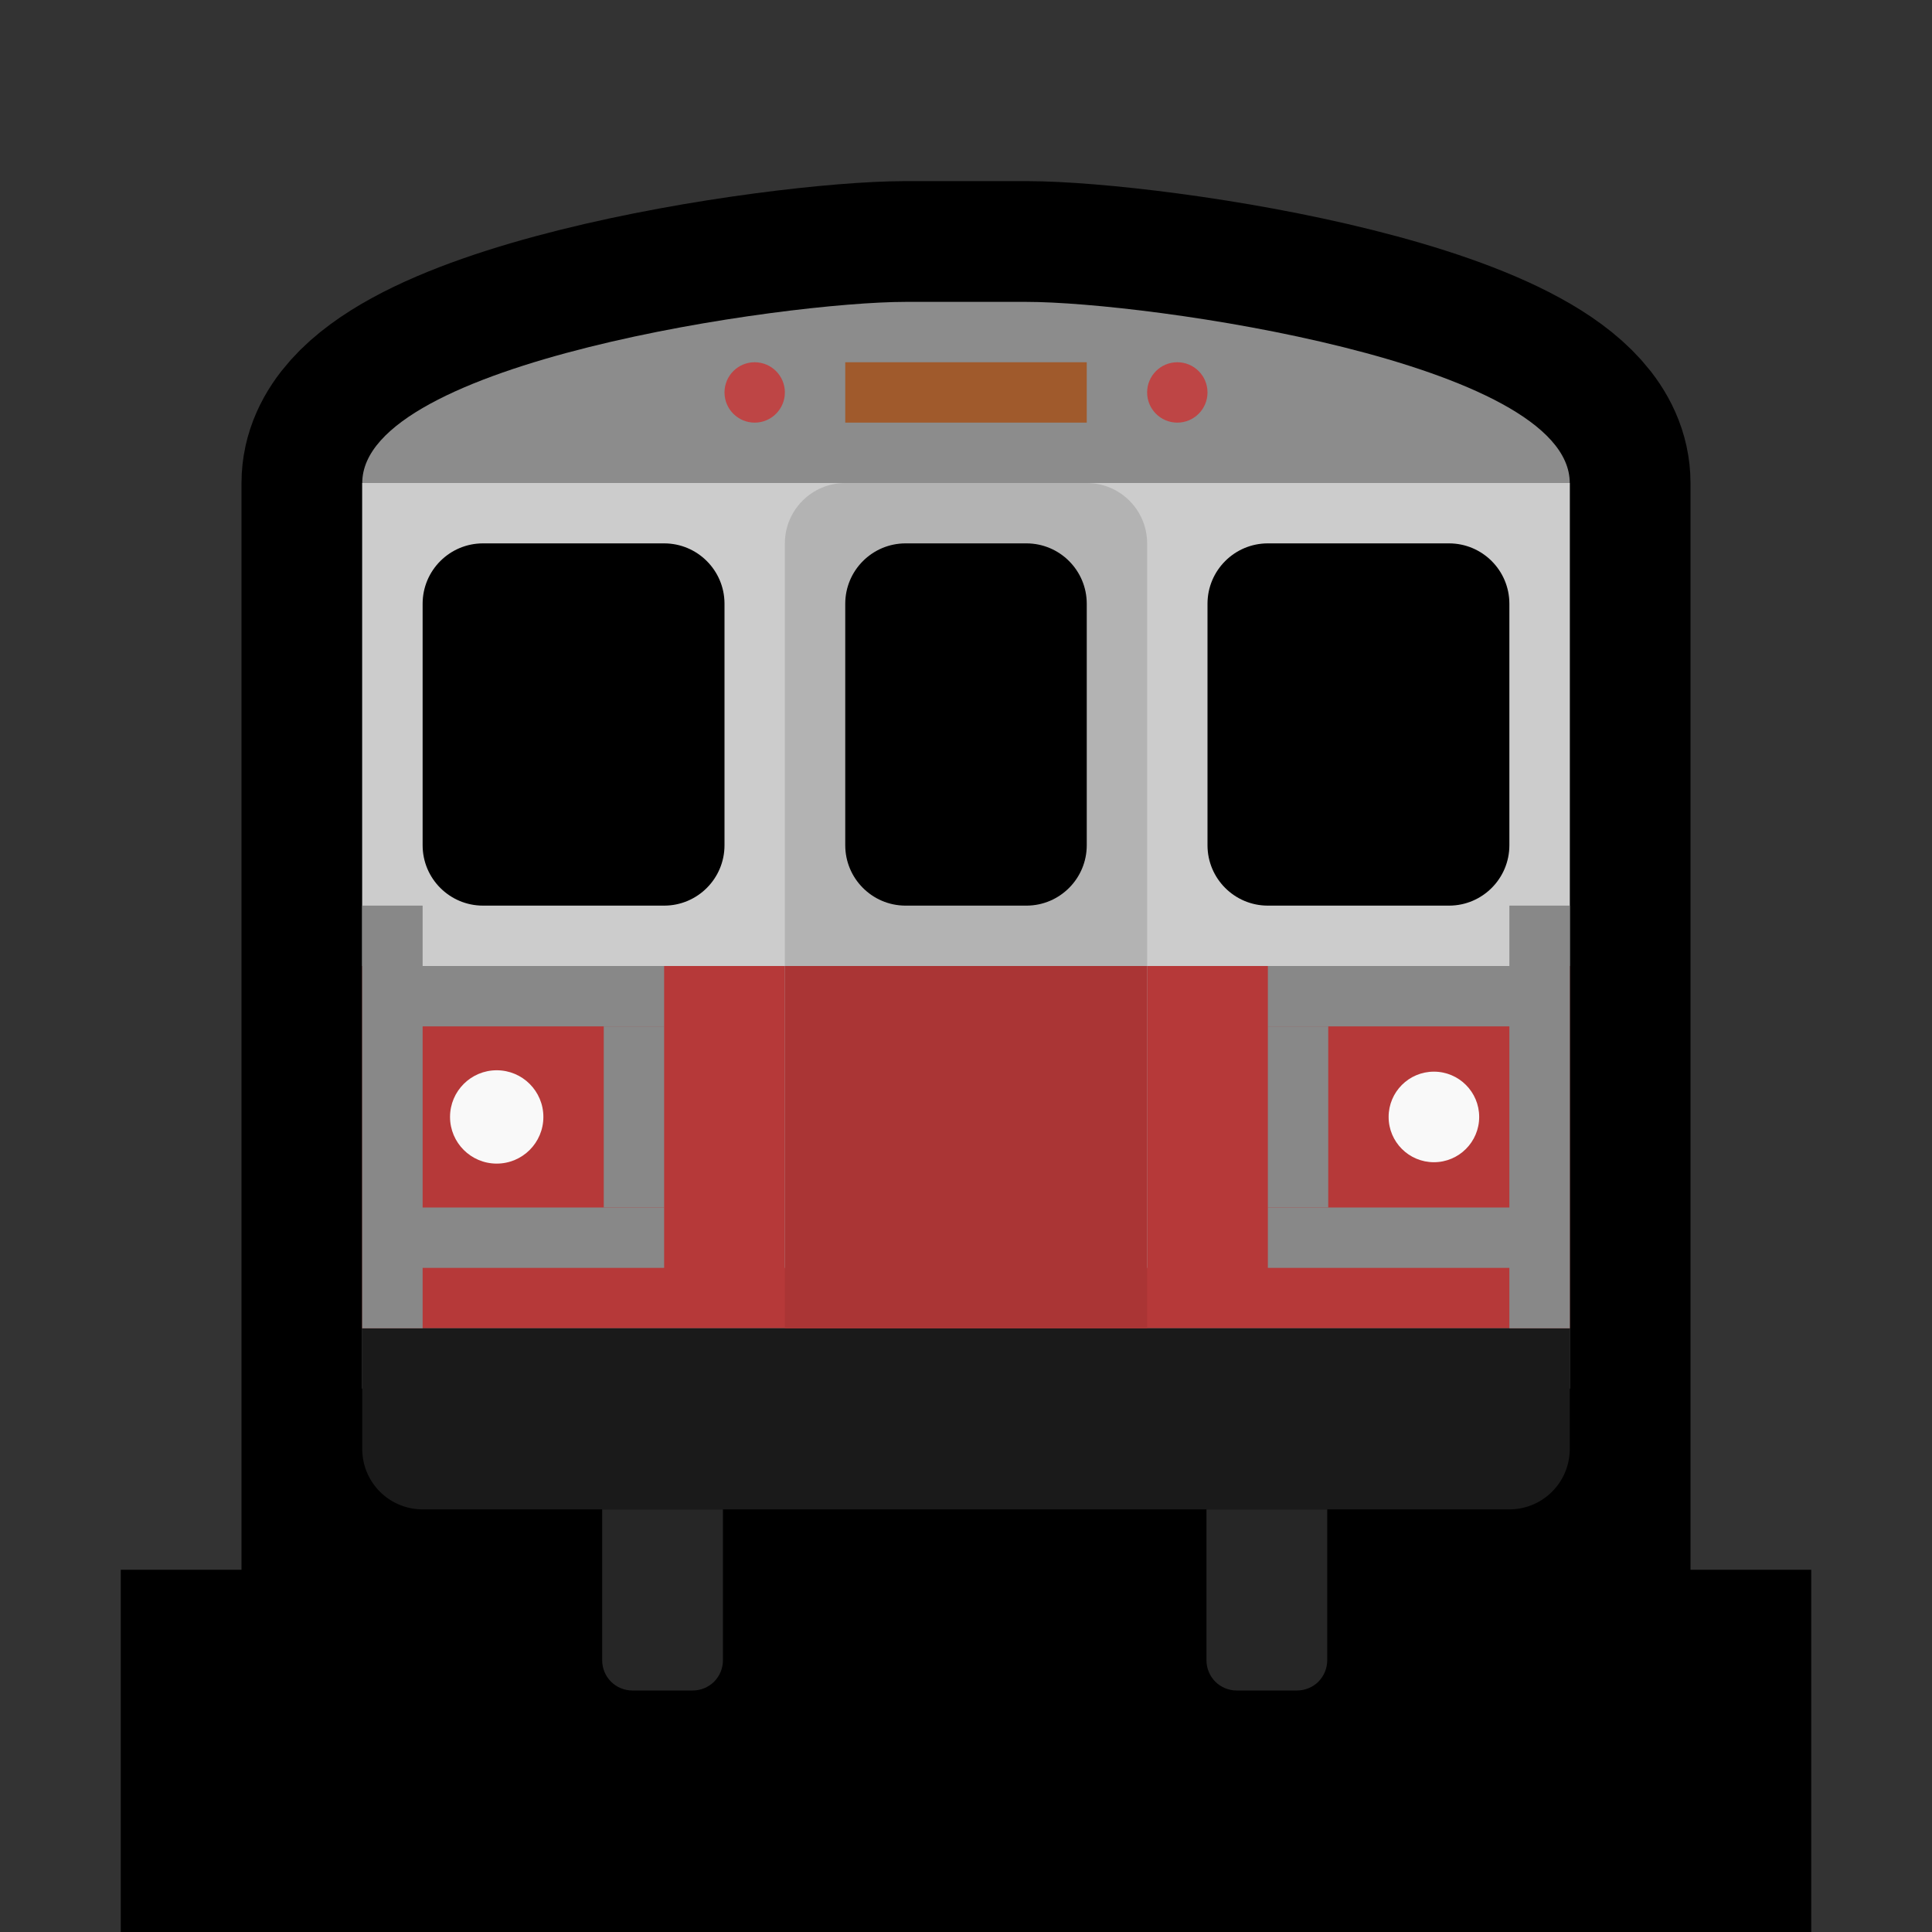 <?xml version="1.0" encoding="UTF-8" standalone="no"?>
<svg
   width="32"
   height="32"
   viewBox="0 0 32 32"
   version="1.1"
   xml:space="preserve"
   style="clip-rule:evenodd;fill-rule:evenodd;stroke-linecap:round;stroke-miterlimit:1.5"
   id="svg1584"
   sodipodi:docname="mbta_redline.svg"
   inkscape:export-filename="../../../../../home/adryd/Documents/mbtaredline.png"
   inkscape:export-xdpi="3072"
   inkscape:export-ydpi="3072"
   inkscape:version="1.3.2 (091e20ef0f, 2023-11-25, custom)"
   xmlns:inkscape="http://www.inkscape.org/namespaces/inkscape"
   xmlns:sodipodi="http://sodipodi.sourceforge.net/DTD/sodipodi-0.dtd"
   xmlns="http://www.w3.org/2000/svg"
   xmlns:svg="http://www.w3.org/2000/svg"><rect x="0" y="0" width="32" height="32" fill="#333333" stroke="none"/><defs
   id="defs1588"><inkscape:path-effect
     effect="fillet_chamfer"
     id="path-effect1"
     is_visible="true"
     lpeversion="1"
     nodesatellites_param="F,0,0,1,0,0,0,1 @ F,0,0,1,0,1,0,1 @ F,0,0,1,0,1,0,1 @ F,0,0,1,0,0,0,1"
     radius="0"
     unit="px"
     method="auto"
     mode="F"
     chamfer_steps="1"
     flexible="false"
     use_knot_distance="true"
     apply_no_radius="true"
     apply_with_radius="true"
     only_selected="false"
     hide_knots="false" /></defs><sodipodi:namedview
   id="namedview1586"
   pagecolor="#ffffff"
   bordercolor="#000000"
   borderopacity="0.25"
   inkscape:showpageshadow="2"
   inkscape:pageopacity="0.0"
   inkscape:pagecheckerboard="0"
   inkscape:deskcolor="#d1d1d1"
   showgrid="false"
   inkscape:zoom="18.009015"
   inkscape:cx="15.63106"
   inkscape:cy="14.659325"
   inkscape:window-width="1920"
   inkscape:window-height="1012"
   inkscape:window-x="0"
   inkscape:window-y="32"
   inkscape:window-maximized="1"
   inkscape:current-layer="g1582"><inkscape:grid
     type="xygrid"
     id="grid2657"
     originx="0"
     originy="0"
     spacingy="1"
     spacingx="1"
     units="px"
     visible="false" /></sodipodi:namedview>


    <g
   id="g1582">
        <clipPath
   id="_clip1">
            <rect
   x="0"
   y="0"
   width="32"
   height="32"
   id="rect1513" />
        </clipPath>
        <path
   id="path2704"
   style="clip-rule:evenodd;display:inline;fill:none;fill-rule:evenodd;stroke:#000000;stroke-width:4;stroke-linecap:round;stroke-miterlimit:1.5;stroke-dasharray:none;stroke-opacity:1;paint-order:markers stroke fill"
   d="M 15,6 C 13.003,6 6,7 6,9 V 27 H 26 V 24 9 C 26,7 19,6 17,6 h -1 z"
   transform="translate(0,-1)"
   sodipodi:nodetypes="sscccsscs" />
    <rect
   style="clip-rule:evenodd;fill:#777777;fill-opacity:1;fill-rule:evenodd;stroke:#000000;stroke-width:4;stroke-linecap:butt;stroke-linejoin:miter;stroke-miterlimit:1.5;stroke-dasharray:none;stroke-opacity:1;paint-order:markers stroke fill"
   id="rect4044"
   width="24"
   height="2"
   x="4"
   y="28"
   ry="0"
   rx="0" /><path
   d="M 26,9 C 26,7 19,6 17,6 H 16 15 C 13,6 6,7 6,9 v 15 h 20 z"
   style="clip-rule:evenodd;display:inline;fill:#8c8c8c;fill-opacity:1;fill-rule:evenodd;stroke:none;stroke-linecap:round;stroke-miterlimit:1.5;stroke-opacity:1"
   id="path1524"
   sodipodi:nodetypes="czszcccc"
   transform="translate(0,-1)" /><rect
   style="clip-rule:evenodd;fill:#b63939;fill-opacity:1;fill-rule:evenodd;stroke-width:6.425;stroke-linecap:square;stroke-miterlimit:1.5;stroke-dasharray:6.425, 38.551;stroke-opacity:0.291;paint-order:stroke markers fill"
   id="rect3"
   width="20"
   height="6"
   x="6"
   y="16" /><path
   d="m 6,22 v 2 a 1,1 45 0 0 1,1 h 18 a 1,1 135 0 0 1,-1 v -2 z"
   style="clip-rule:evenodd;fill:#1a1a1a;fill-rule:evenodd;stroke-linecap:round;stroke-miterlimit:1.5"
   id="path1578"
   sodipodi:nodetypes="ccccc"
   inkscape:path-effect="#path-effect1"
   inkscape:original-d="m 6,22 v 3 h 20 v -3 z" /><rect
   style="clip-rule:evenodd;fill:#cccccc;fill-rule:evenodd;stroke-width:6.425;stroke-linecap:square;stroke-miterlimit:1.5;stroke-dasharray:6.425, 38.551;stroke-opacity:0.291;paint-order:stroke markers fill"
   id="rect1"
   width="20"
   height="8"
   x="6"
   y="8" /><path
   d="m 7,16 h 4 v 1 H 7 v 3 h 4 v 1 H 7 v 1 H 6 v -7 h 1 z"
   style="clip-rule:evenodd;fill:#888888;fill-rule:evenodd;stroke-linecap:round;stroke-miterlimit:1.5"
   id="path1538"
   sodipodi:nodetypes="ccccccccccccc" /><path
   d="m 26,15 v 7 h -1 v -1 h -4 v -1 h 4 v -3 h -4 v -1 h 4 v -1 z"
   style="clip-rule:evenodd;fill:#888888;fill-rule:evenodd;stroke-linecap:round;stroke-miterlimit:1.5"
   id="path1542"
   sodipodi:nodetypes="ccccccccccccc" /><path
   d="m 18,10 c 0.55,0 0.997,0.445 1,0.994 V 11 23 H 13 V 11 10.994 C 13.003,10.445 13.45,10 14,10 Z"
   style="clip-rule:evenodd;fill:#b3b3b3;fill-rule:evenodd;stroke-linecap:round;stroke-miterlimit:1.5"
   id="path1546"
   transform="translate(0,-2)"
   sodipodi:nodetypes="sccccccss" /><path
   d="m 21,11 h 3 c 0.552,0 1,0.448 1,1 v 4 c 0,0.55 -0.445,0.997 -0.994,1 H 24 21 c -0.552,0 -1,-0.448 -1,-1 v -4 c 0,-0.552 0.448,-1 1,-1 z"
   id="path1550"
   style="clip-rule:evenodd;fill-rule:evenodd;stroke-linecap:round;stroke-miterlimit:1.5"
   transform="translate(0,-2)" /><path
   d="m 12,16 c 0,0.552 -0.448,1 -1,1 H 8 C 7.448,17 7,16.552 7,16 v -4 c 0,-0.552 0.448,-1 1,-1 h 3 c 0.55,0 0.997,0.445 1,0.994 V 12 Z"
   id="path1562"
   style="clip-rule:evenodd;fill-rule:evenodd;stroke-linecap:round;stroke-miterlimit:1.5"
   transform="translate(0,-2)" /><path
   d="M 14.994,15 C 14.445,14.997 14,14.55 14,14 v -4 c 0,-0.552 0.448,-1 1,-1 h 2 c 0.552,0 1,0.448 1,1 v 4 c 0,0.55 -0.445,0.997 -0.994,1 H 17 15 Z"
   id="path1566"
   style="clip-rule:evenodd;fill-rule:evenodd;stroke-linecap:round;stroke-miterlimit:1.5" /><path
   d="m 12,24 h -2 v 2.5 c 0,0.133 0.053,0.26 0.146,0.354 C 10.24,26.947 10.367,27 10.5,27 h 1 c 0.133,0 0.26,-0.053 0.354,-0.146 C 11.947,26.76 12,26.633 12,26.5 Z"
   style="clip-rule:evenodd;fill:#262626;fill-rule:evenodd;stroke-linecap:round;stroke-miterlimit:1.5"
   id="path1570"
   transform="translate(-0.026,1)" /><path
   d="m 22,24 h -2 v 2.5 c 0,0.133 0.053,0.26 0.146,0.354 C 20.24,26.947 20.367,27 20.5,27 h 1 c 0.133,0 0.26,-0.053 0.354,-0.146 C 21.947,26.76 22,26.633 22,26.5 Z"
   style="clip-rule:evenodd;fill:#262626;fill-rule:evenodd;stroke-linecap:round;stroke-miterlimit:1.5"
   id="path1574"
   transform="translate(-0.017,1)" /><rect
   style="fill:#aa3535;fill-opacity:1;stroke-width:6.425;stroke-linecap:square;stroke-dasharray:6.425, 38.551;stroke-opacity:0.291;paint-order:stroke markers fill"
   id="rect2"
   width="6"
   height="6"
   x="13"
   y="16" /><rect
   style="fill:#a05a2c;fill-opacity:1;stroke:none;stroke-width:6.502;stroke-linecap:square;stroke-dasharray:6.502, 39.014;stroke-opacity:1;paint-order:stroke markers fill"
   id="rect4"
   width="4"
   height="1"
   x="14"
   y="6" /><circle
   style="fill:#be4545;fill-opacity:1;stroke:none;stroke-width:6.425;stroke-linecap:square;stroke-dasharray:6.425, 38.551;stroke-opacity:1;paint-order:stroke markers fill"
   id="path4"
   cx="12.5"
   cy="6.5"
   r="0.5" /><circle
   style="clip-rule:evenodd;fill:#be4545;fill-opacity:1;fill-rule:evenodd;stroke:none;stroke-width:6.425;stroke-linecap:square;stroke-miterlimit:1.5;stroke-dasharray:6.425, 38.551;stroke-opacity:1;paint-order:stroke markers fill"
   id="path4-3"
   cx="19.5"
   cy="6.5"
   r="0.5" /><rect
   style="fill:#888888;stroke-width:3.911;stroke-linecap:square;paint-order:stroke fill markers;fill-opacity:1"
   id="rect5"
   width="1"
   height="3"
   x="10"
   y="17" /><rect
   style="fill:#888888;stroke-width:4;stroke-linecap:square;paint-order:stroke fill markers;fill-opacity:1"
   id="rect6"
   width="1"
   height="3"
   x="21"
   y="17" /><circle
   style="fill:#f9f9f9;fill-opacity:1;stroke-width:3.999;stroke-linecap:square;paint-order:stroke fill markers"
   id="path6"
   cx="23.75"
   cy="18.5"
   r="0.75" /><circle
   style="clip-rule:evenodd;fill:#f9f9f9;fill-opacity:1;fill-rule:evenodd;stroke-width:4.12;stroke-linecap:square;stroke-miterlimit:1.5;paint-order:stroke fill markers"
   id="path6-5"
   cx="8.227"
   cy="18.5"
   r="0.773" /></g>
</svg>
